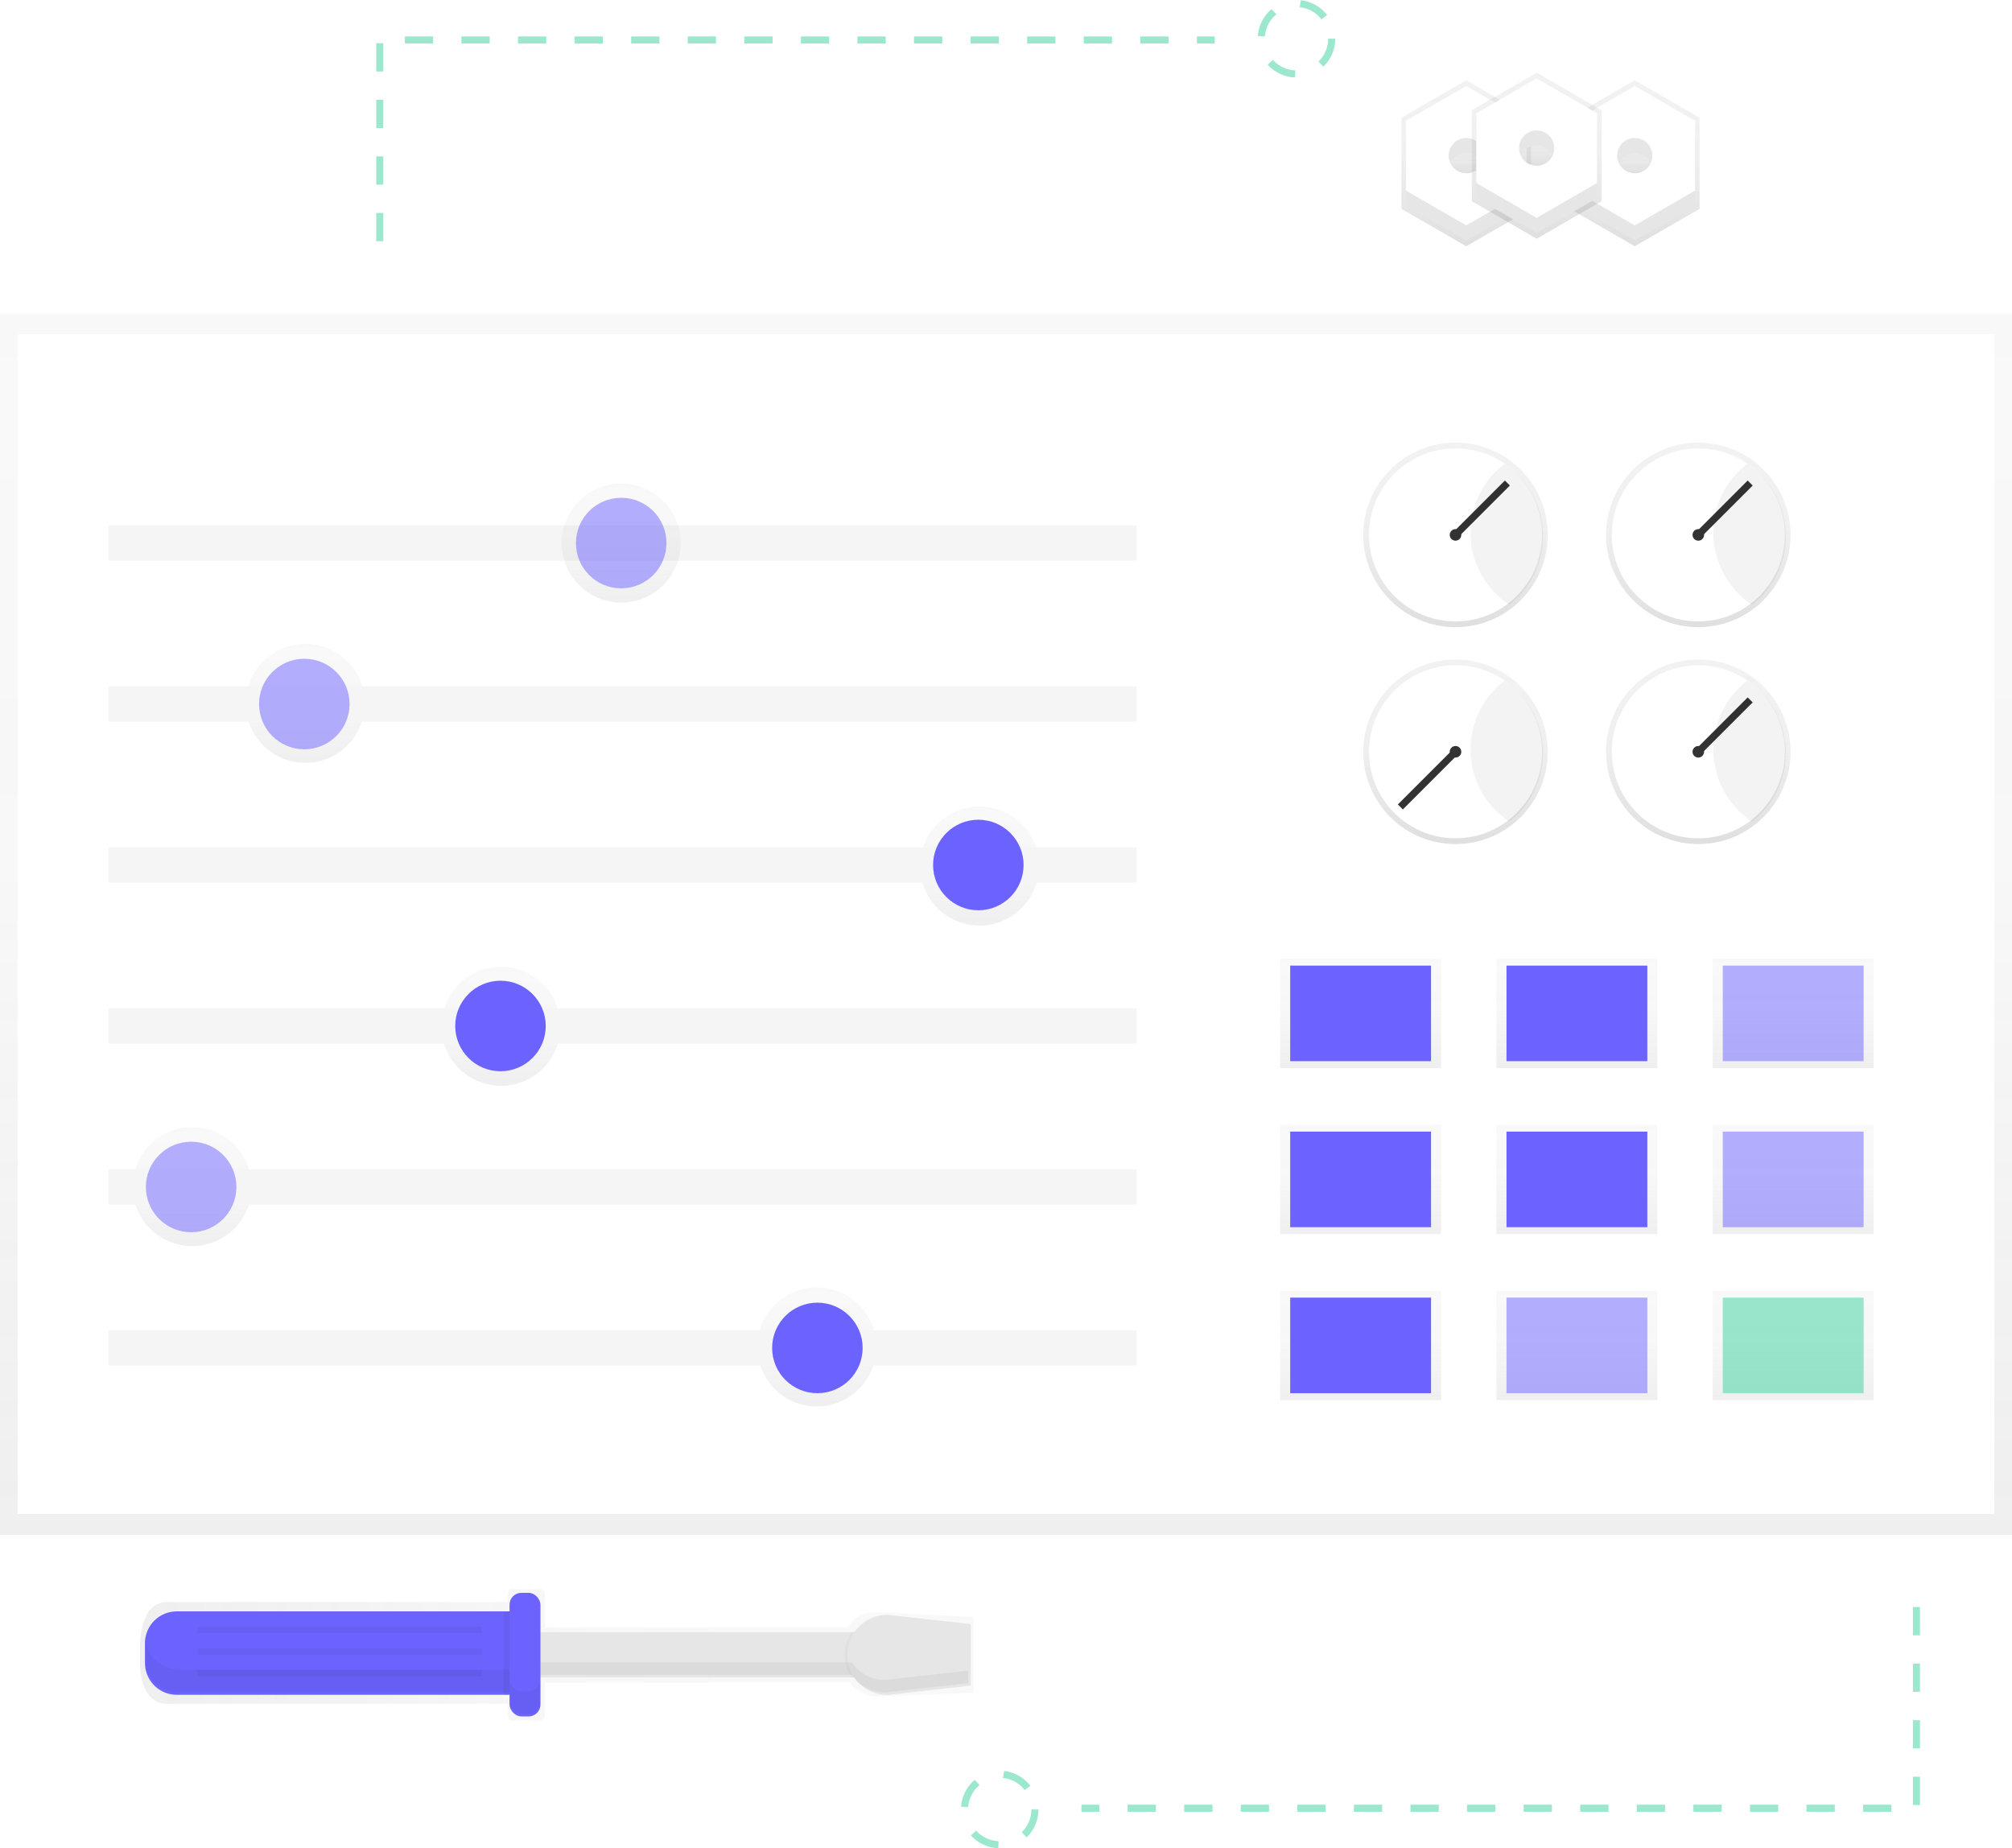 <svg xmlns="http://www.w3.org/2000/svg" xmlns:xlink="http://www.w3.org/1999/xlink" id="9e4787ba-e528-4d3f-a0d4-d0ed05e36a23" data-name="Layer 1" width="853.55" height="784" viewBox="0 0 853.55 784" class="injected-svg gridItem__media"><defs><linearGradient id="9104918b-1b06-4aab-a9e3-ee1f1e968603-1932" x1="426.78" y1="651.11" x2="426.78" y2="132.89" gradientUnits="userSpaceOnUse"><stop offset="0" stop-color="gray" stop-opacity="0.25"></stop><stop offset="0.54" stop-color="gray" stop-opacity="0.12"></stop><stop offset="1" stop-color="gray" stop-opacity="0.1"></stop></linearGradient><linearGradient id="e1516523-3b43-4cdf-a14c-9e7d8f64d469-1933" x1="263.53" y1="255.6" x2="263.53" y2="205.12" xlink:href="#9104918b-1b06-4aab-a9e3-ee1f1e968603-1932"></linearGradient><linearGradient id="172acfff-28db-4bba-8b19-28ab723f14aa-1934" x1="129.53" y1="323.6" x2="129.53" y2="273.12" xlink:href="#9104918b-1b06-4aab-a9e3-ee1f1e968603-1932"></linearGradient><linearGradient id="710a7686-1834-4650-96ef-eca9a3097048-1935" x1="415.53" y1="392.6" x2="415.53" y2="342.12" xlink:href="#9104918b-1b06-4aab-a9e3-ee1f1e968603-1932"></linearGradient><linearGradient id="467b5878-0dea-464a-bb51-3930fc34683d-1936" x1="212.53" y1="460.6" x2="212.53" y2="410.12" xlink:href="#9104918b-1b06-4aab-a9e3-ee1f1e968603-1932"></linearGradient><linearGradient id="f3a96d16-3b8a-4da5-a01c-559b0392e5cd-1937" x1="81.53" y1="528.6" x2="81.53" y2="478.12" xlink:href="#9104918b-1b06-4aab-a9e3-ee1f1e968603-1932"></linearGradient><linearGradient id="f3e8d191-6d5b-4396-bf55-b83403b8f5fa-1938" x1="346.53" y1="596.6" x2="346.53" y2="546.12" xlink:href="#9104918b-1b06-4aab-a9e3-ee1f1e968603-1932"></linearGradient><linearGradient id="69a4cfba-e384-4108-97de-a317d87fd5ab-1939" x1="577.21" y1="453.04" x2="577.21" y2="406.71" xlink:href="#9104918b-1b06-4aab-a9e3-ee1f1e968603-1932"></linearGradient><linearGradient id="7cbd4807-f193-4eb9-a64e-7dbda1a497ee-1940" x1="668.97" y1="453.04" x2="668.97" y2="406.71" xlink:href="#9104918b-1b06-4aab-a9e3-ee1f1e968603-1932"></linearGradient><linearGradient id="a49cd629-9a0f-4f51-970c-17e3b791923d-1941" x1="760.73" y1="453.04" x2="760.73" y2="406.71" xlink:href="#9104918b-1b06-4aab-a9e3-ee1f1e968603-1932"></linearGradient><linearGradient id="0df78842-62cc-4e1a-b4eb-7165b67c75da-1942" x1="577.21" y1="523.46" x2="577.21" y2="477.13" xlink:href="#9104918b-1b06-4aab-a9e3-ee1f1e968603-1932"></linearGradient><linearGradient id="f59bf9a0-9823-413e-b7a2-7f328843f480-1943" x1="668.97" y1="523.46" x2="668.97" y2="477.13" xlink:href="#9104918b-1b06-4aab-a9e3-ee1f1e968603-1932"></linearGradient><linearGradient id="c8b3a002-36c4-4228-a025-9f67aff1870b-1944" x1="760.73" y1="523.46" x2="760.73" y2="477.13" xlink:href="#9104918b-1b06-4aab-a9e3-ee1f1e968603-1932"></linearGradient><linearGradient id="28c6655a-8735-4d27-b646-32b8de137fc7-1945" x1="577.21" y1="593.88" x2="577.21" y2="547.54" xlink:href="#9104918b-1b06-4aab-a9e3-ee1f1e968603-1932"></linearGradient><linearGradient id="c3dcab84-3569-499b-8256-0d506ac4c7e6-1946" x1="668.97" y1="593.88" x2="668.97" y2="547.54" xlink:href="#9104918b-1b06-4aab-a9e3-ee1f1e968603-1932"></linearGradient><linearGradient id="703ca5f3-7ed9-4e5d-a2ac-72005f7ae931-1947" x1="760.73" y1="593.88" x2="760.73" y2="547.54" xlink:href="#9104918b-1b06-4aab-a9e3-ee1f1e968603-1932"></linearGradient><linearGradient id="ebe75104-ae08-4ff4-9003-91cc9510fb18-1948" x1="232.64" y1="759.95" x2="586.13" y2="759.95" xlink:href="#9104918b-1b06-4aab-a9e3-ee1f1e968603-1932"></linearGradient><linearGradient id="386a826f-9f90-4b2b-8140-01eb83574438-1949" x1="693.51" y1="104.46" x2="693.51" y2="34.04" xlink:href="#9104918b-1b06-4aab-a9e3-ee1f1e968603-1932"></linearGradient><linearGradient id="c1c88e78-336c-46a6-bde5-02caf2c06013-1950" x1="866.73" y1="131.87" x2="866.73" y2="122.63" xlink:href="#9104918b-1b06-4aab-a9e3-ee1f1e968603-1932"></linearGradient><linearGradient id="b26a0830-028c-4b48-af03-e7caa22430c5-1951" x1="622.03" y1="104.46" x2="622.03" y2="34.04" xlink:href="#9104918b-1b06-4aab-a9e3-ee1f1e968603-1932"></linearGradient><linearGradient id="25731e38-86a6-4815-b74c-72c61c3d16c8-1952" x1="795.25" y1="131.87" x2="795.25" y2="122.63" xlink:href="#9104918b-1b06-4aab-a9e3-ee1f1e968603-1932"></linearGradient><linearGradient id="e23ff1eb-1730-4897-8569-9a524a71230b-1953" x1="651.9" y1="101.26" x2="651.9" y2="30.84" xlink:href="#9104918b-1b06-4aab-a9e3-ee1f1e968603-1932"></linearGradient><linearGradient id="08e08e9d-34a7-409e-af66-513673e6be83-1954" x1="825.12" y1="128.67" x2="825.12" y2="119.43" xlink:href="#9104918b-1b06-4aab-a9e3-ee1f1e968603-1932"></linearGradient><linearGradient id="5d869035-dc1d-4f8e-b1f3-2666532ef759-1955" x1="617.47" y1="266.04" x2="617.47" y2="187.77" xlink:href="#9104918b-1b06-4aab-a9e3-ee1f1e968603-1932"></linearGradient><linearGradient id="82347b06-c024-4a9e-a6c3-538f6800d300-1956" x1="720.47" y1="266.04" x2="720.47" y2="187.77" xlink:href="#9104918b-1b06-4aab-a9e3-ee1f1e968603-1932"></linearGradient><linearGradient id="ad6e7ba4-d5b5-43e5-baf4-e6e575086bfd-1957" x1="617.47" y1="358.04" x2="617.47" y2="279.77" xlink:href="#9104918b-1b06-4aab-a9e3-ee1f1e968603-1932"></linearGradient><linearGradient id="810b9c3d-2f35-42cb-bc28-0e7919250191-1958" x1="720.47" y1="358.04" x2="720.47" y2="279.77" xlink:href="#9104918b-1b06-4aab-a9e3-ee1f1e968603-1932"></linearGradient></defs><title>control panel1</title><rect y="132.89" width="853.55" height="518.22" opacity="0.5" fill="url(#9104918b-1b06-4aab-a9e3-ee1f1e968603-1932)"></rect><rect x="7.47" y="141.8" width="838.61" height="500.39" fill="#fff"></rect><rect x="45.88" y="222.89" width="436.38" height="14.94" fill="#f5f5f5"></rect><circle cx="263.53" cy="230.36" r="25.24" opacity="0.5" fill="url(#e1516523-3b43-4cdf-a14c-9e7d8f64d469-1933)"></circle><circle cx="129.53" cy="298.36" r="25.24" opacity="0.5" fill="url(#172acfff-28db-4bba-8b19-28ab723f14aa-1934)"></circle><circle cx="415.53" cy="367.36" r="25.24" opacity="0.5" fill="url(#710a7686-1834-4650-96ef-eca9a3097048-1935)"></circle><circle cx="212.53" cy="435.36" r="25.24" opacity="0.5" fill="url(#467b5878-0dea-464a-bb51-3930fc34683d-1936)"></circle><circle cx="81.53" cy="503.36" r="25.24" opacity="0.5" fill="url(#f3a96d16-3b8a-4da5-a01c-559b0392e5cd-1937)"></circle><circle cx="346.53" cy="571.36" r="25.24" opacity="0.5" fill="url(#f3e8d191-6d5b-4396-bf55-b83403b8f5fa-1938)"></circle><circle cx="263.53" cy="230.36" r="19.2" fill="#6c63ff" opacity="0.5"></circle><rect x="45.88" y="291.17" width="436.38" height="14.94" fill="#f5f5f5"></rect><circle cx="129.1" cy="298.64" r="19.2" fill="#6c63ff" opacity="0.5"></circle><rect x="45.88" y="359.46" width="436.38" height="14.94" fill="#f5f5f5"></rect><circle cx="415.04" cy="366.93" r="19.2" fill="#6c63ff"></circle><rect x="45.88" y="427.74" width="436.38" height="14.94" fill="#f5f5f5"></rect><circle cx="212.32" cy="435.21" r="19.2" fill="#6c63ff"></circle><rect x="45.88" y="496.03" width="436.38" height="14.94" fill="#f5f5f5"></rect><circle cx="81.09" cy="503.5" r="19.2" fill="#6c63ff" opacity="0.5"></circle><rect x="45.88" y="564.31" width="436.38" height="14.94" fill="#f5f5f5"></rect><circle cx="346.76" cy="571.78" r="19.2" fill="#6c63ff"></circle><rect x="543.07" y="406.71" width="68.28" height="46.34" opacity="0.5" fill="url(#69a4cfba-e384-4108-97de-a317d87fd5ab-1939)"></rect><rect x="634.83" y="406.71" width="68.28" height="46.34" opacity="0.5" fill="url(#7cbd4807-f193-4eb9-a64e-7dbda1a497ee-1940)"></rect><rect x="726.59" y="406.71" width="68.28" height="46.34" opacity="0.5" fill="url(#a49cd629-9a0f-4f51-970c-17e3b791923d-1941)"></rect><rect x="543.07" y="477.13" width="68.28" height="46.34" opacity="0.5" fill="url(#0df78842-62cc-4e1a-b4eb-7165b67c75da-1942)"></rect><rect x="634.83" y="477.13" width="68.28" height="46.34" opacity="0.5" fill="url(#f59bf9a0-9823-413e-b7a2-7f328843f480-1943)"></rect><rect x="726.59" y="477.13" width="68.28" height="46.34" opacity="0.5" fill="url(#c8b3a002-36c4-4228-a025-9f67aff1870b-1944)"></rect><rect x="543.07" y="547.54" width="68.28" height="46.34" opacity="0.5" fill="url(#28c6655a-8735-4d27-b646-32b8de137fc7-1945)"></rect><rect x="634.83" y="547.54" width="68.28" height="46.34" opacity="0.5" fill="url(#c3dcab84-3569-499b-8256-0d506ac4c7e6-1946)"></rect><rect x="726.59" y="547.54" width="68.28" height="46.34" opacity="0.5" fill="url(#703ca5f3-7ed9-4e5d-a2ac-72005f7ae931-1947)"></rect><rect x="547.34" y="409.6" width="59.75" height="40.54" fill="#6c63ff"></rect><rect x="639.1" y="409.6" width="59.75" height="40.54" fill="#6c63ff"></rect><rect x="730.85" y="409.6" width="59.75" height="40.54" fill="#6c63ff" opacity="0.5"></rect><rect x="547.34" y="480.02" width="59.75" height="40.54" fill="#6c63ff"></rect><rect x="639.1" y="480.02" width="59.75" height="40.54" fill="#6c63ff"></rect><rect x="730.85" y="480.02" width="59.75" height="40.54" fill="#6c63ff" opacity="0.5"></rect><rect x="547.34" y="550.44" width="59.75" height="40.54" fill="#6c63ff"></rect><rect x="639.1" y="550.44" width="59.75" height="40.54" fill="#6c63ff" opacity="0.5"></rect><rect x="730.85" y="550.44" width="59.75" height="40.54" fill="#3ad29f" opacity="0.5"></rect><path d="M546.65,741.81c-6,0-10.45,1-13.61,6.5H404.4V734.45c0-3.6-4.6-2.25-7.63-2.25h-2.51c-3,0-5.5-1.35-5.5,2.25v3.09H244.28c-7.48,0-10.45,6.56-11.47,15.09,0-.22-.06-.43-.08-.65-.05.61-.08,1.23-.08,1.85v9.33c0,9.72,3.44,17.59,11.64,17.59H388.77v4.69c0,3.6,2.46,2.25,5.5,2.25h2.51c3,0,7.63,1.35,7.63-2.25V771.76H533.84a20,20,0,0,0,1.94,2.44c5.54,2.81,5.62,3.43,10.69,3.43l39.66-1.6V744Z" transform="translate(-173.22 -58)" opacity="0.5" fill="url(#ebe75104-ae08-4ff4-9003-91cc9510fb18-1948)"></path><rect x="166.44" y="692.34" width="198.45" height="19.2" fill="#e6e6e6"></rect><path d="M531.58,759.95h0a17,17,0,0,0,3,9.6h2.5v-19.2h-2.5A17,17,0,0,0,531.58,759.95Z" transform="translate(-173.22 -58)" opacity="0.03"></path><path d="M585.06,773,549.68,777a17,17,0,0,1-17-17h0a17,17,0,0,1,17-17l35.38,3.93Z" transform="translate(-173.22 -58)" fill="#e6e6e6"></path><path d="M534.55,763.15h-196v5.33h196a17,17,0,0,0,14.07,7.43L584,772v-5.33l-35.38,3.93A17,17,0,0,1,534.55,763.15Z" transform="translate(-173.22 -58)" opacity="0.05"></path><path d="M75,683.53H218.79a0,0,0,0,1,0,0v35.38a0,0,0,0,1,0,0H75a13.5,13.5,0,0,1-13.5-13.5V697A13.5,13.5,0,0,1,75,683.53Z" fill="#6c63ff"></path><rect x="216.17" y="675.67" width="13.1" height="52.41" rx="5" ry="5" fill="#6c63ff"></rect><rect x="213.55" y="683.53" width="2.62" height="35.38" opacity="0.05"></rect><rect x="83.82" y="690.08" width="120.55" height="2.62" opacity="0.05"></rect><rect x="83.82" y="699.25" width="120.55" height="2.62" opacity="0.05"></rect><rect x="83.82" y="708.43" width="120.55" height="2.62" opacity="0.05"></rect><path d="M397.16,775.41h-2.43a5.33,5.33,0,0,1-5.33-5.33v-3.84H249.17a14.4,14.4,0,0,1-14.32-12.89,14.56,14.56,0,0,0-.08,1.52v6.57a14.4,14.4,0,0,0,14.4,14.4H389.39v3.84a5.33,5.33,0,0,0,5.33,5.33h2.43a5.33,5.33,0,0,0,5.33-5.33v-9.6A5.33,5.33,0,0,1,397.16,775.41Z" transform="translate(-173.22 -58)" opacity="0.05"></path><polygon points="693.51 34.04 666 49.93 666 56.8 666 81.7 666 88.58 693.51 104.46 721.02 88.58 721.02 81.7 721.02 56.8 721.02 49.93 693.51 34.04" fill="url(#386a826f-9f90-4b2b-8140-01eb83574438-1949)"></polygon><path d="M866.73,131.87a8.08,8.08,0,0,1-7.3-4.62,8.08,8.08,0,0,1,14.6,0A8.08,8.08,0,0,1,866.73,131.87Z" transform="translate(-173.22 -58)" opacity="0.5" fill="url(#c1c88e78-336c-46a6-bde5-02caf2c06013-1950)"></path><path d="M866.73,100.88l-25.61,14.78v29.57L866.73,160l25.61-14.78V115.67Zm0,37a7.47,7.47,0,1,1,7.47-7.47A7.47,7.47,0,0,1,866.73,137.92Z" transform="translate(-173.22 -58)" fill="#e6e6e6"></path><path d="M866.73,94.48l-25.61,14.78v29.57l25.61,14.78,25.61-14.78V109.27Zm0,37A7.47,7.47,0,1,1,874.2,124,7.47,7.47,0,0,1,866.73,131.52Z" transform="translate(-173.22 -58)" fill="#fff"></path><polygon points="622.03 34.04 594.51 49.93 594.51 56.8 594.51 81.7 594.51 88.58 622.03 104.46 649.54 88.58 649.54 81.7 649.54 56.8 649.54 49.93 622.03 34.04" fill="url(#b26a0830-028c-4b48-af03-e7caa22430c5-1951)"></polygon><path d="M795.25,131.87a8.08,8.08,0,0,1-7.3-4.62,8.08,8.08,0,0,1,14.6,0A8.08,8.08,0,0,1,795.25,131.87Z" transform="translate(-173.22 -58)" opacity="0.5" fill="url(#25731e38-86a6-4815-b74c-72c61c3d16c8-1952)"></path><path d="M795.25,100.88l-25.61,14.78v29.57L795.25,160l25.61-14.78V115.67Zm0,37a7.47,7.47,0,1,1,7.47-7.47A7.47,7.47,0,0,1,795.25,137.92Z" transform="translate(-173.22 -58)" fill="#e6e6e6"></path><path d="M795.25,94.48l-25.61,14.78v29.57l25.61,14.78,25.61-14.78V109.27Zm0,37a7.47,7.47,0,1,1,7.47-7.47A7.47,7.47,0,0,1,795.25,131.52Z" transform="translate(-173.22 -58)" fill="#fff"></path><polygon points="651.9 30.84 624.39 46.73 624.39 53.6 624.39 78.5 624.39 85.37 651.9 101.26 679.41 85.37 679.41 78.5 679.41 53.6 679.41 46.73 651.9 30.84" fill="url(#e23ff1eb-1730-4897-8569-9a524a71230b-1953)"></polygon><path d="M825.12,128.67a8.08,8.08,0,0,1-7.3-4.62,8.08,8.08,0,0,1,14.6,0A8.08,8.08,0,0,1,825.12,128.67Z" transform="translate(-173.22 -58)" opacity="0.5" fill="url(#08e08e9d-34a7-409e-af66-513673e6be83-1954)"></path><path d="M825.12,97.68l-25.61,14.78V142l25.61,14.78L850.73,142V112.47Zm0,37a7.47,7.47,0,1,1,7.47-7.47A7.47,7.47,0,0,1,825.12,134.72Z" transform="translate(-173.22 -58)" fill="#e6e6e6"></path><path d="M825.12,91.28l-25.61,14.78v29.57l25.61,14.78,25.61-14.78V106.07Zm0,37a7.47,7.47,0,1,1,7.47-7.47A7.47,7.47,0,0,1,825.12,128.32Z" transform="translate(-173.22 -58)" fill="#fff"></path><polyline points="161.11 102.33 161.11 16.97 515.33 16.97" fill="none" stroke="#3ad29f" stroke-miterlimit="10" stroke-width="3" stroke-dasharray="12" opacity="0.5"></polyline><circle cx="550.01" cy="16.44" r="14.94" fill="none" stroke="#3ad29f" stroke-miterlimit="10" stroke-width="3" stroke-dasharray="12" opacity="0.5"></circle><polyline points="813.01 681.67 813.01 767.03 458.78 767.03" fill="none" stroke="#3ad29f" stroke-miterlimit="10" stroke-width="3" stroke-dasharray="12" opacity="0.5"></polyline><circle cx="424.11" cy="767.56" r="14.94" fill="none" stroke="#3ad29f" stroke-miterlimit="10" stroke-width="3" stroke-dasharray="12" opacity="0.5"></circle><circle cx="617.47" cy="226.9" r="39.14" fill="url(#5d869035-dc1d-4f8e-b1f3-2666532ef759-1955)"></circle><circle cx="617.47" cy="226.9" r="36.69" fill="#fff"></circle><circle cx="617.47" cy="226.9" r="2.45" fill="#333"></circle><line x1="617.47" y1="226.9" x2="639.48" y2="204.89" fill="none" stroke="#333" stroke-miterlimit="10" stroke-width="3"></line><path d="M797.05,283.92a36.65,36.65,0,0,0,16.44,30.59,36.68,36.68,0,0,0-2.05-59.71A36.62,36.62,0,0,0,797.05,283.92Z" transform="translate(-173.22 -58)" opacity="0.05"></path><circle cx="720.47" cy="226.9" r="39.14" fill="url(#82347b06-c024-4a9e-a6c3-538f6800d300-1956)"></circle><circle cx="720.47" cy="226.9" r="36.69" fill="#fff"></circle><circle cx="720.47" cy="226.9" r="2.45" fill="#333"></circle><line x1="720.47" y1="226.9" x2="742.48" y2="204.89" fill="none" stroke="#333" stroke-miterlimit="10" stroke-width="3"></line><path d="M900.05,283.92a36.65,36.65,0,0,0,16.44,30.59,36.68,36.68,0,0,0-2.05-59.71A36.62,36.62,0,0,0,900.05,283.92Z" transform="translate(-173.22 -58)" opacity="0.05"></path><circle cx="617.47" cy="318.9" r="39.14" fill="url(#ad6e7ba4-d5b5-43e5-baf4-e6e575086bfd-1957)"></circle><circle cx="617.47" cy="318.9" r="36.69" fill="#fff"></circle><circle cx="617.47" cy="318.9" r="2.45" fill="#333"></circle><line x1="617.47" y1="318.9" x2="594.07" y2="342.3" fill="none" stroke="#333" stroke-miterlimit="10" stroke-width="3"></line><path d="M797.05,375.92a36.65,36.65,0,0,0,16.44,30.59,36.68,36.68,0,0,0-2.05-59.71A36.62,36.62,0,0,0,797.05,375.92Z" transform="translate(-173.22 -58)" opacity="0.05"></path><circle cx="720.47" cy="318.9" r="39.14" fill="url(#810b9c3d-2f35-42cb-bc28-0e7919250191-1958)"></circle><circle cx="720.47" cy="318.9" r="36.69" fill="#fff"></circle><circle cx="720.47" cy="318.9" r="2.45" fill="#333"></circle><line x1="720.47" y1="318.9" x2="742.48" y2="296.89" fill="none" stroke="#333" stroke-miterlimit="10" stroke-width="3"></line><path d="M900.05,375.92a36.65,36.65,0,0,0,16.44,30.59,36.68,36.68,0,0,0-2.05-59.71A36.62,36.62,0,0,0,900.05,375.92Z" transform="translate(-173.22 -58)" opacity="0.05"></path></svg>